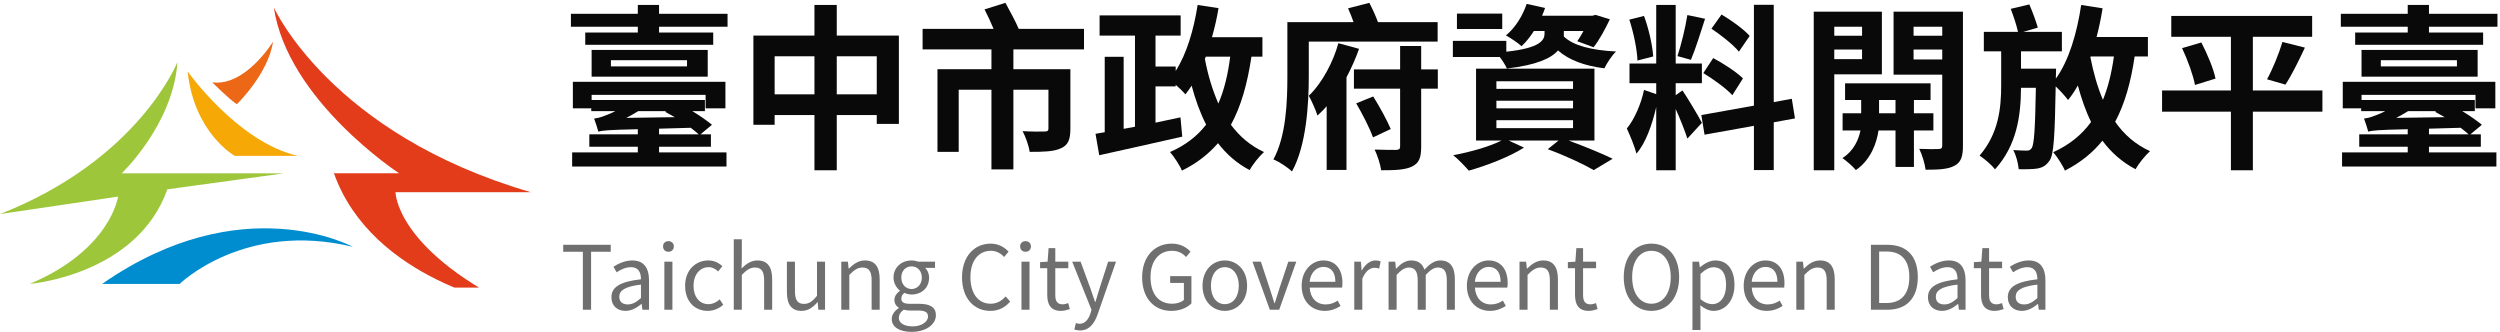 <svg width="339" height="45" viewBox="0 0 339 45" fill="none" xmlns="http://www.w3.org/2000/svg">
<g clip-path="url(#clip0_2817_16212)">
<path d="M13.848 38.501H24.36C24.36 38.501 33.106 29.915 47.836 33.467C47.837 33.467 32.806 25.277 13.848 38.501Z" fill="#008DCF"/>
<path d="M37.128 1C37.128 1 44.791 18.171 72 26.066H53.632C53.632 26.066 53.632 33.565 69.249 41.361C69.249 41.361 50.488 38.104 45.282 23.499H54.122C54.122 23.499 38.995 13.63 37.128 1Z" fill="#E23C1B"/>
<path d="M28.782 11.165C28.782 11.165 31.139 13.534 32.12 14.125C32.12 14.125 36.345 10.081 37.032 5.64C37.032 5.64 33.3 11.758 28.782 11.165Z" fill="#EC6716"/>
<path d="M25.441 9.686C25.441 9.686 32.218 19.261 40.372 21.132H31.826C31.826 21.132 26.325 18.072 25.441 9.686Z" fill="#F6A807"/>
<path d="M24.066 8.402C24.066 8.402 18.861 21.629 0 29.026L16.011 26.658C16.011 26.658 15.029 33.862 4.031 38.501C4.031 38.501 18.569 37.316 22.694 25.672L38.509 23.5H16.503C16.503 23.5 23.477 16.892 24.066 8.402Z" fill="#9DC63A"/>
</g>
<path d="M89.368 17.448V18.216H94.744C94.456 17.952 94.072 17.64 93.664 17.328L89.368 17.448ZM90.328 15.072H86.536C85.984 15.408 85.456 15.72 84.928 15.984L91.504 15.888C91.048 15.624 90.592 15.384 90.208 15.168L90.328 15.072ZM89.368 19.896V20.664H98.512V22.584H77.584V20.664H86.488V19.896H79.912V18.216H86.488V17.52C82.384 17.616 81.664 17.688 81.136 17.856C81.04 17.472 80.752 16.584 80.56 16.08C80.92 16.032 81.376 15.936 81.808 15.768C82.096 15.672 82.72 15.432 83.44 15.072H80.176V14.688H77.68V11.088H98.368V14.688H95.68V12.864H80.224V13.56H95.584V15.072H93.88C94.936 15.696 95.896 16.392 96.544 16.92L94.984 18.216H96.4V19.896H89.368ZM93.16 9V8.16H82.84V9H93.16ZM80.224 6.768H95.968V10.392H80.224V6.768ZM89.368 1.872H98.656V3.624H89.368V4.416H96.712V6.072H79.36V4.416H86.488V3.624H77.416V1.872H86.488V0.672H89.368V1.872Z" fill="#090909"/>
<path d="M113.464 12.792H118.888V7.632H113.464V12.792ZM105.04 12.792H110.44V7.632H105.04V12.792ZM113.464 4.824H121.888V16.8H118.888V15.6H113.464V23.088H110.44V15.6H105.04V16.92H102.16V4.824H110.44V0.672H113.464V4.824Z" fill="#090909"/>
<path d="M146.992 6.696H137.416V9.384H145.144V17.472C145.144 18.888 144.856 19.68 143.848 20.112C142.864 20.568 141.472 20.592 139.624 20.592C139.504 19.752 139.072 18.552 138.664 17.784C139.864 17.856 141.28 17.856 141.64 17.832C142.048 17.832 142.168 17.736 142.168 17.424V12.168H137.416V22.968H134.44V12.168H130V20.592H127.12V9.384H134.44V6.696H125.104V3.912H134.728C134.368 3.048 133.912 2.064 133.504 1.272L136.336 0.384C136.936 1.488 137.728 2.928 138.136 3.912H146.992V6.696Z" fill="#090909"/>
<path d="M163.504 7.68L163.384 7.992C163.792 10.176 164.416 12.216 165.208 14.04C166 12.216 166.504 10.128 166.816 7.68H163.504ZM171.184 7.68H169.696C169.144 11.376 168.28 14.424 166.912 16.92C168.088 18.504 169.576 19.776 171.4 20.616C170.752 21.192 169.864 22.296 169.456 23.064C167.704 22.152 166.312 20.904 165.16 19.416C163.864 20.904 162.28 22.152 160.264 23.136C160.024 22.488 159.184 21.216 158.656 20.616C160.744 19.704 162.352 18.456 163.552 16.896C162.736 15.312 162.112 13.56 161.584 11.616C161.32 12.024 161.032 12.432 160.744 12.792C160.456 12.456 159.952 11.952 159.424 11.496V11.712H156.688V16.632C157.816 16.392 158.944 16.152 160.072 15.912L160.312 18.528C156.376 19.44 152.128 20.352 149.056 21.048L148.552 18.144L149.8 17.928V7.704H152.368V17.472L153.904 17.184V4.824H149.104V2.088H160.096V4.824H156.688V9.024H159.424V9.624C160.912 7.296 161.872 4.056 162.4 0.672L165.232 1.104C165.016 2.448 164.704 3.768 164.344 5.04H171.184V7.68Z" fill="#090909"/>
<path d="M177.472 5.64V10.32C177.472 14.064 177.16 19.704 175.192 23.256C174.664 22.728 173.368 21.864 172.672 21.624C174.424 18.408 174.568 13.68 174.568 10.344V3H183.544C183.328 2.352 183.04 1.704 182.8 1.128L185.68 0.384C186.112 1.2 186.544 2.16 186.856 3H194.944V5.64H177.472ZM181.48 5.856L184.288 6.624C183.832 7.92 183.256 9.216 182.584 10.488V23.04H179.896V14.4C179.488 14.88 179.056 15.288 178.648 15.672C178.432 14.976 177.856 13.656 177.472 12.984C179.32 11.232 180.832 8.28 181.48 5.856ZM183.904 14.016L186.208 13.08C187.096 14.496 188.08 16.296 188.584 17.496L186.184 18.624C185.728 17.376 184.744 15.456 183.904 14.016ZM194.968 9.408V12.024H192.712V19.896C192.712 21.384 192.424 22.128 191.464 22.584C190.528 23.04 189.16 23.088 187.288 23.088C187.168 22.272 186.784 21.072 186.4 20.28C187.6 20.328 188.944 20.328 189.328 20.328C189.712 20.304 189.856 20.208 189.856 19.872V12.024H183.592V9.408H189.856V6.24H192.712V9.408H194.968Z" fill="#090909"/>
<path d="M203.704 1.848V3.936H197.56V1.848H203.704ZM202.912 16.296V17.376H213.304V16.296H202.912ZM202.912 13.656V14.688H213.304V13.656H202.912ZM202.912 11.016V12.048H213.304V11.016H202.912ZM216.208 19.056H212.704C214.912 19.872 217.264 20.832 218.68 21.528L216.112 23.064C214.744 22.272 212.248 21.096 209.872 20.232L211.336 19.056H204.568L206.656 20.016C204.688 21.264 201.592 22.464 199.168 23.136C198.688 22.584 197.68 21.528 197.056 21.048C199.36 20.616 201.928 19.896 203.608 19.056H200.152V9.312H216.208V19.056ZM212.056 4.68V4.944C213.352 6.216 215.896 6.816 219.136 6.984C218.56 7.536 217.888 8.568 217.552 9.264C214.864 8.928 212.776 8.16 211.264 6.84C210.352 7.896 208.36 8.832 204.328 9.288C204.136 8.832 203.752 8.232 203.368 7.728H197.008V5.544H204.256V7.008C208.84 6.528 209.44 5.448 209.44 4.56V4.2H208C207.496 4.992 206.92 5.712 206.32 6.264C205.864 5.832 204.808 5.136 204.208 4.8C205.48 3.744 206.464 2.16 207.016 0.528L209.512 1.08C209.392 1.44 209.248 1.8 209.104 2.136H215.92L216.352 2.016L218.296 2.616C217.672 3.936 216.856 5.448 216.088 6.408L213.88 5.592C214.144 5.208 214.456 4.704 214.72 4.2H212.056V4.68Z" fill="#090909"/>
<path d="M237.256 4.872L235.792 7.008C235.048 6.072 233.392 4.776 232.072 3.888L233.44 1.968C234.784 2.76 236.488 3.984 237.256 4.872ZM230.968 9.912L232.312 7.872C233.704 8.616 235.48 9.768 236.344 10.632L234.904 12.912C234.112 12.024 232.36 10.752 230.968 9.912ZM228.808 2.04L231.208 2.544C230.584 4.464 229.888 6.72 229.288 8.112L227.464 7.608C227.968 6.096 228.544 3.72 228.808 2.04ZM224.176 7.656L222.04 8.208C221.992 6.72 221.512 4.416 220.936 2.664L222.928 2.16C223.576 3.912 224.08 6.168 224.176 7.656ZM227.224 12.912L228.136 12.264C228.616 12.912 230.416 15.912 230.776 16.656L228.808 18.792C228.472 17.736 227.824 16.104 227.224 14.784V23.088H224.584V14.52C224.032 16.92 223.144 19.44 221.896 20.832C221.656 19.824 221.032 18.384 220.6 17.424C221.608 16.224 222.568 14.016 222.928 12.192L224.584 12.768V11.28H220.96V8.616H224.584V0.672H227.224V8.616H230.776V11.28H227.224V12.912ZM243.4 16.056L240.52 16.584V23.064H237.832V17.064L231.136 18.264L230.704 15.6L237.832 14.328V0.648H240.52V13.848L242.968 13.392L243.4 16.056Z" fill="#090909"/>
<path d="M252.496 3.624H248.728V4.848H252.496V3.624ZM248.728 8.016H252.496V6.72H248.728V8.016ZM255.184 10.08H248.728V23.088H245.944V1.584H255.184V10.08ZM254.8 15.36H257.032V13.56H254.8V15.36ZM262.168 17.688H259.528V22.632H257.032V17.688H254.728C254.488 19.344 253.696 21.672 251.656 23.064C251.248 22.56 250.384 21.816 249.832 21.432C251.368 20.472 252.04 18.912 252.28 17.688H249.856V15.36H252.376V13.56H250.192V11.304H261.784V13.56H259.528V15.36H262.168V17.688ZM259.48 8.064H263.368V6.72H259.48V8.064ZM263.368 3.624H259.48V4.848H263.368V3.624ZM266.176 1.584V19.752C266.176 21.216 265.912 22.008 265.048 22.464C264.184 22.944 262.936 23.016 261.112 23.016C261.016 22.224 260.632 20.928 260.248 20.184C261.328 20.232 262.504 20.232 262.864 20.208C263.248 20.208 263.368 20.064 263.368 19.728V10.128H256.768V1.584H266.176Z" fill="#090909"/>
<path d="M283.504 7.656L283.456 7.752C283.864 9.84 284.416 11.808 285.16 13.536C285.856 11.832 286.336 9.888 286.648 7.656H283.504ZM291.256 7.656H289.456C288.952 11.136 288.112 14.088 286.816 16.512C288.016 18.24 289.552 19.584 291.544 20.496C290.896 21.072 290.008 22.176 289.576 22.944C287.752 21.984 286.288 20.688 285.088 19.08C283.768 20.712 282.112 22.056 280 23.136C279.76 22.512 278.944 21.24 278.416 20.64C280.624 19.632 282.304 18.264 283.552 16.536C282.808 15.048 282.256 13.392 281.752 11.592C281.344 12.336 280.912 12.96 280.432 13.56C280.096 13.104 279.376 12.312 278.752 11.712C278.632 18.384 278.512 20.976 277.912 21.792C277.432 22.464 277 22.704 276.304 22.848C275.68 22.944 274.744 22.968 273.736 22.944C273.664 22.152 273.4 21.072 272.992 20.352C273.76 20.4 274.456 20.424 274.84 20.424C275.128 20.424 275.32 20.352 275.512 20.064C275.824 19.536 275.968 17.52 276.064 11.904H274.048C274.024 15.696 273.496 19.68 270.52 22.968C270.064 22.344 269.128 21.576 268.432 21.096C271 18.12 271.36 14.688 271.36 11.592V6.96H269.008V4.32H273.64C273.448 3.408 273.016 2.16 272.656 1.2L275.176 0.6C275.608 1.584 276.088 2.904 276.328 3.744L274.36 4.32H279.592V6.96H274.048V9.312H278.8C278.8 9.312 278.8 10.128 278.776 10.464V10.656C280.528 8.232 281.632 4.536 282.208 0.672L285.112 1.128C284.896 2.448 284.632 3.768 284.296 5.016H291.256V7.656Z" fill="#090909"/>
<path d="M314.92 12.264V15.144H305.488V23.088H302.512V15.144H293.176V12.264H302.512V4.992H294.424V2.16H313.528V4.992H305.488V12.264H314.92ZM295.888 6.528L298.504 5.76C299.296 7.296 300.16 9.312 300.424 10.656L297.64 11.52C297.4 10.224 296.656 8.136 295.888 6.528ZM309.904 11.472L307.408 10.752C308.176 9.36 309.04 7.248 309.496 5.688L312.544 6.456C311.68 8.304 310.72 10.248 309.904 11.472Z" fill="#090909"/>
<path d="M329.368 17.448V18.216H334.744C334.456 17.952 334.072 17.64 333.664 17.328L329.368 17.448ZM330.328 15.072H326.536C325.984 15.408 325.456 15.72 324.928 15.984L331.504 15.888C331.048 15.624 330.592 15.384 330.208 15.168L330.328 15.072ZM329.368 19.896V20.664H338.512V22.584H317.584V20.664H326.488V19.896H319.912V18.216H326.488V17.52C322.384 17.616 321.664 17.688 321.136 17.856C321.04 17.472 320.752 16.584 320.56 16.08C320.92 16.032 321.376 15.936 321.808 15.768C322.096 15.672 322.72 15.432 323.44 15.072H320.176V14.688H317.68V11.088H338.368V14.688H335.68V12.864H320.224V13.56H335.584V15.072H333.88C334.936 15.696 335.896 16.392 336.544 16.92L334.984 18.216H336.4V19.896H329.368ZM333.16 9V8.16H322.84V9H333.16ZM320.224 6.768H335.968V10.392H320.224V6.768ZM329.368 1.872H338.656V3.624H329.368V4.416H336.712V6.072H319.36V4.416H326.488V3.624H317.416V1.872H326.488V0.672H329.368V1.872Z" fill="#090909"/>
<path d="M79.036 42V34.14H76.372V33.192H82.816V34.14H80.152V42H79.036Z" fill="#6F6F6F"/>
<path d="M84.815 42.156C83.723 42.156 82.907 41.484 82.907 40.308C82.907 38.892 84.143 38.184 86.915 37.872C86.915 37.032 86.639 36.228 85.571 36.228C84.815 36.228 84.131 36.576 83.615 36.924L83.183 36.168C83.783 35.784 84.707 35.316 85.751 35.316C87.335 35.316 88.007 36.384 88.007 37.992V42H87.107L87.011 41.22H86.975C86.351 41.736 85.619 42.156 84.815 42.156ZM85.127 41.28C85.763 41.28 86.279 40.98 86.915 40.416V38.592C84.719 38.856 83.975 39.396 83.975 40.236C83.975 40.98 84.479 41.28 85.127 41.28Z" fill="#6F6F6F"/>
<path d="M90.088 42V35.484H91.18V42H90.088ZM90.64 34.14C90.208 34.14 89.908 33.852 89.908 33.408C89.908 32.988 90.208 32.7 90.64 32.7C91.072 32.7 91.372 32.988 91.372 33.408C91.372 33.852 91.072 34.14 90.64 34.14Z" fill="#6F6F6F"/>
<path d="M95.961 42.156C94.233 42.156 92.901 40.908 92.901 38.748C92.901 36.576 94.377 35.316 96.045 35.316C96.897 35.316 97.485 35.676 97.953 36.084L97.389 36.804C97.005 36.468 96.609 36.228 96.093 36.228C94.905 36.228 94.041 37.248 94.041 38.748C94.041 40.248 94.857 41.244 96.057 41.244C96.657 41.244 97.185 40.968 97.593 40.596L98.073 41.328C97.485 41.856 96.741 42.156 95.961 42.156Z" fill="#6F6F6F"/>
<path d="M99.499 42V32.448H100.591V35.064L100.555 36.408C101.155 35.808 101.827 35.316 102.715 35.316C104.083 35.316 104.707 36.204 104.707 37.872V42H103.615V38.016C103.615 36.792 103.243 36.276 102.379 36.276C101.707 36.276 101.251 36.612 100.591 37.272V42H99.499Z" fill="#6F6F6F"/>
<path d="M108.684 42.156C107.316 42.156 106.704 41.268 106.704 39.612V35.484H107.796V39.48C107.796 40.692 108.156 41.208 109.02 41.208C109.692 41.208 110.16 40.884 110.784 40.104V35.484H111.876V42H110.964L110.88 40.98H110.844C110.232 41.688 109.584 42.156 108.684 42.156Z" fill="#6F6F6F"/>
<path d="M114.077 42V35.484H114.977L115.073 36.42H115.109C115.733 35.808 116.405 35.316 117.293 35.316C118.661 35.316 119.285 36.204 119.285 37.872V42H118.193V38.016C118.193 36.792 117.821 36.276 116.957 36.276C116.285 36.276 115.829 36.612 115.169 37.272V42H114.077Z" fill="#6F6F6F"/>
<path d="M123.609 45C122.013 45 120.921 44.376 120.921 43.248C120.921 42.696 121.269 42.168 121.881 41.772V41.724C121.533 41.52 121.281 41.172 121.281 40.656C121.281 40.116 121.677 39.684 122.013 39.444V39.396C121.581 39.048 121.161 38.424 121.161 37.644C121.161 36.216 122.289 35.316 123.609 35.316C123.969 35.316 124.293 35.4 124.521 35.484H126.789V36.324H125.457C125.769 36.624 125.985 37.104 125.985 37.668C125.985 39.06 124.929 39.936 123.609 39.936C123.285 39.936 122.925 39.852 122.637 39.708C122.397 39.912 122.217 40.128 122.217 40.488C122.217 40.908 122.481 41.196 123.357 41.196H124.629C126.141 41.196 126.909 41.676 126.909 42.744C126.909 43.956 125.625 45 123.609 45ZM123.609 39.192C124.353 39.192 125.001 38.592 125.001 37.644C125.001 36.696 124.377 36.12 123.609 36.12C122.841 36.12 122.217 36.684 122.217 37.644C122.217 38.592 122.853 39.192 123.609 39.192ZM123.765 44.256C125.013 44.256 125.841 43.596 125.841 42.912C125.841 42.312 125.373 42.108 124.509 42.108H123.381C123.141 42.108 122.829 42.072 122.541 42C122.073 42.336 121.881 42.72 121.881 43.104C121.881 43.8 122.589 44.256 123.765 44.256Z" fill="#6F6F6F"/>
<path d="M134.278 42.156C132.094 42.156 130.45 40.464 130.45 37.608C130.45 34.764 132.118 33.036 134.35 33.036C135.418 33.036 136.258 33.564 136.762 34.128L136.162 34.848C135.706 34.356 135.118 34.008 134.362 34.008C132.694 34.008 131.59 35.376 131.59 37.572C131.59 39.792 132.646 41.184 134.326 41.184C135.166 41.184 135.802 40.812 136.366 40.2L136.978 40.896C136.282 41.7 135.418 42.156 134.278 42.156Z" fill="#6F6F6F"/>
<path d="M138.51 42V35.484H139.602V42H138.51ZM139.062 34.14C138.63 34.14 138.33 33.852 138.33 33.408C138.33 32.988 138.63 32.7 139.062 32.7C139.494 32.7 139.794 32.988 139.794 33.408C139.794 33.852 139.494 34.14 139.062 34.14Z" fill="#6F6F6F"/>
<path d="M143.867 42.156C142.475 42.156 142.007 41.28 142.007 39.984V36.372H141.035V35.544L142.055 35.484L142.187 33.648H143.099V35.484H144.863V36.372H143.099V40.008C143.099 40.812 143.351 41.268 144.107 41.268C144.335 41.268 144.635 41.184 144.851 41.1L145.067 41.916C144.695 42.036 144.263 42.156 143.867 42.156Z" fill="#6F6F6F"/>
<path d="M146.446 44.808C146.134 44.808 145.882 44.76 145.678 44.676L145.894 43.8C146.026 43.848 146.218 43.908 146.386 43.908C147.13 43.908 147.598 43.308 147.862 42.504L148.006 42.012L145.39 35.484H146.53L147.862 39.108C148.054 39.672 148.282 40.344 148.486 40.932H148.546C148.726 40.344 148.918 39.684 149.098 39.108L150.262 35.484H151.33L148.87 42.54C148.426 43.824 147.742 44.808 146.446 44.808Z" fill="#6F6F6F"/>
<path d="M158.832 42.156C156.528 42.156 154.872 40.464 154.872 37.608C154.872 34.764 156.576 33.036 158.904 33.036C160.128 33.036 160.932 33.588 161.436 34.128L160.836 34.848C160.392 34.38 159.828 34.008 158.928 34.008C157.164 34.008 156.012 35.376 156.012 37.572C156.012 39.792 157.056 41.184 158.952 41.184C159.576 41.184 160.188 40.992 160.536 40.668V38.364H158.676V37.44H161.556V41.136C160.992 41.724 160.02 42.156 158.832 42.156Z" fill="#6F6F6F"/>
<path d="M166.085 42.156C164.489 42.156 163.061 40.908 163.061 38.748C163.061 36.576 164.489 35.316 166.085 35.316C167.681 35.316 169.109 36.576 169.109 38.748C169.109 40.908 167.681 42.156 166.085 42.156ZM166.085 41.244C167.213 41.244 167.981 40.248 167.981 38.748C167.981 37.248 167.213 36.228 166.085 36.228C164.957 36.228 164.201 37.248 164.201 38.748C164.201 40.248 164.957 41.244 166.085 41.244Z" fill="#6F6F6F"/>
<path d="M172.188 42L169.836 35.484H170.976L172.2 39.192C172.404 39.828 172.608 40.5 172.812 41.112H172.86C173.064 40.5 173.268 39.828 173.46 39.192L174.696 35.484H175.776L173.46 42H172.188Z" fill="#6F6F6F"/>
<path d="M179.623 42.156C177.895 42.156 176.503 40.896 176.503 38.748C176.503 36.636 177.931 35.316 179.443 35.316C181.099 35.316 182.035 36.516 182.035 38.376C182.035 38.616 182.011 38.844 181.987 39H177.595C177.667 40.392 178.519 41.28 179.755 41.28C180.391 41.28 180.907 41.088 181.387 40.764L181.783 41.484C181.207 41.856 180.511 42.156 179.623 42.156ZM177.583 38.208H181.075C181.075 36.9 180.475 36.192 179.455 36.192C178.531 36.192 177.715 36.936 177.583 38.208Z" fill="#6F6F6F"/>
<path d="M183.639 42V35.484H184.539L184.635 36.672H184.671C185.127 35.844 185.787 35.316 186.519 35.316C186.807 35.316 187.011 35.352 187.215 35.46L187.011 36.42C186.795 36.336 186.639 36.312 186.375 36.312C185.835 36.312 185.163 36.696 184.731 37.812V42H183.639Z" fill="#6F6F6F"/>
<path d="M188.292 42V35.484H189.192L189.288 36.432H189.324C189.888 35.808 190.572 35.316 191.352 35.316C192.348 35.316 192.888 35.796 193.152 36.564C193.824 35.832 194.508 35.316 195.3 35.316C196.644 35.316 197.28 36.204 197.28 37.872V42H196.188V38.016C196.188 36.792 195.804 36.276 194.976 36.276C194.472 36.276 193.944 36.6 193.332 37.272V42H192.24V38.016C192.24 36.792 191.856 36.276 191.028 36.276C190.536 36.276 189.984 36.6 189.384 37.272V42H188.292Z" fill="#6F6F6F"/>
<path d="M202.029 42.156C200.301 42.156 198.909 40.896 198.909 38.748C198.909 36.636 200.337 35.316 201.849 35.316C203.505 35.316 204.441 36.516 204.441 38.376C204.441 38.616 204.417 38.844 204.393 39H200.001C200.073 40.392 200.925 41.28 202.161 41.28C202.797 41.28 203.313 41.088 203.793 40.764L204.189 41.484C203.613 41.856 202.917 42.156 202.029 42.156ZM199.989 38.208H203.481C203.481 36.9 202.881 36.192 201.861 36.192C200.937 36.192 200.121 36.936 199.989 38.208Z" fill="#6F6F6F"/>
<path d="M206.045 42V35.484H206.945L207.041 36.42H207.077C207.701 35.808 208.373 35.316 209.261 35.316C210.629 35.316 211.253 36.204 211.253 37.872V42H210.161V38.016C210.161 36.792 209.789 36.276 208.925 36.276C208.253 36.276 207.797 36.612 207.137 37.272V42H206.045Z" fill="#6F6F6F"/>
<path d="M215.433 42.156C214.041 42.156 213.573 41.28 213.573 39.984V36.372H212.601V35.544L213.621 35.484L213.753 33.648H214.665V35.484H216.429V36.372H214.665V40.008C214.665 40.812 214.917 41.268 215.673 41.268C215.901 41.268 216.201 41.184 216.417 41.1L216.633 41.916C216.261 42.036 215.829 42.156 215.433 42.156Z" fill="#6F6F6F"/>
<path d="M223.936 42.156C221.728 42.156 220.18 40.392 220.18 37.572C220.18 34.752 221.728 33.036 223.936 33.036C226.144 33.036 227.692 34.752 227.692 37.572C227.692 40.392 226.144 42.156 223.936 42.156ZM223.936 41.184C225.508 41.184 226.552 39.768 226.552 37.572C226.552 35.364 225.508 34.008 223.936 34.008C222.352 34.008 221.32 35.364 221.32 37.572C221.32 39.768 222.352 41.184 223.936 41.184Z" fill="#6F6F6F"/>
<path d="M229.495 44.748V35.484H230.395L230.491 36.228H230.527C231.115 35.748 231.847 35.316 232.603 35.316C234.283 35.316 235.195 36.636 235.195 38.64C235.195 40.872 233.863 42.156 232.363 42.156C231.775 42.156 231.151 41.88 230.563 41.4L230.587 42.54V44.748H229.495ZM232.183 41.244C233.263 41.244 234.055 40.272 234.055 38.652C234.055 37.212 233.575 36.24 232.339 36.24C231.787 36.24 231.223 36.552 230.587 37.14V40.56C231.175 41.064 231.751 41.244 232.183 41.244Z" fill="#6F6F6F"/>
<path d="M239.564 42.156C237.836 42.156 236.444 40.896 236.444 38.748C236.444 36.636 237.872 35.316 239.384 35.316C241.04 35.316 241.976 36.516 241.976 38.376C241.976 38.616 241.952 38.844 241.928 39H237.536C237.608 40.392 238.46 41.28 239.696 41.28C240.332 41.28 240.848 41.088 241.328 40.764L241.724 41.484C241.148 41.856 240.452 42.156 239.564 42.156ZM237.524 38.208H241.016C241.016 36.9 240.416 36.192 239.396 36.192C238.472 36.192 237.656 36.936 237.524 38.208Z" fill="#6F6F6F"/>
<path d="M243.581 42V35.484H244.481L244.577 36.42H244.613C245.237 35.808 245.909 35.316 246.797 35.316C248.165 35.316 248.789 36.204 248.789 37.872V42H247.697V38.016C247.697 36.792 247.325 36.276 246.461 36.276C245.789 36.276 245.333 36.612 244.673 37.272V42H243.581Z" fill="#6F6F6F"/>
<path d="M253.696 42V33.192H255.904C258.604 33.192 260.056 34.776 260.056 37.572C260.056 40.356 258.604 42 255.952 42H253.696ZM254.812 41.088H255.808C257.884 41.088 258.904 39.792 258.904 37.572C258.904 35.34 257.884 34.104 255.808 34.104H254.812V41.088Z" fill="#6F6F6F"/>
<path d="M263.338 42.156C262.246 42.156 261.43 41.484 261.43 40.308C261.43 38.892 262.666 38.184 265.438 37.872C265.438 37.032 265.162 36.228 264.094 36.228C263.338 36.228 262.654 36.576 262.138 36.924L261.706 36.168C262.306 35.784 263.23 35.316 264.274 35.316C265.858 35.316 266.53 36.384 266.53 37.992V42H265.63L265.534 41.22H265.498C264.874 41.736 264.142 42.156 263.338 42.156ZM263.65 41.28C264.286 41.28 264.802 40.98 265.438 40.416V38.592C263.242 38.856 262.498 39.396 262.498 40.236C262.498 40.98 263.002 41.28 263.65 41.28Z" fill="#6F6F6F"/>
<path d="M270.488 42.156C269.096 42.156 268.628 41.28 268.628 39.984V36.372H267.656V35.544L268.676 35.484L268.808 33.648H269.72V35.484H271.484V36.372H269.72V40.008C269.72 40.812 269.972 41.268 270.728 41.268C270.956 41.268 271.256 41.184 271.472 41.1L271.688 41.916C271.316 42.036 270.884 42.156 270.488 42.156Z" fill="#6F6F6F"/>
<path d="M274.167 42.156C273.075 42.156 272.259 41.484 272.259 40.308C272.259 38.892 273.495 38.184 276.267 37.872C276.267 37.032 275.991 36.228 274.923 36.228C274.167 36.228 273.483 36.576 272.967 36.924L272.535 36.168C273.135 35.784 274.059 35.316 275.103 35.316C276.687 35.316 277.359 36.384 277.359 37.992V42H276.459L276.363 41.22H276.327C275.703 41.736 274.971 42.156 274.167 42.156ZM274.479 41.28C275.115 41.28 275.631 40.98 276.267 40.416V38.592C274.071 38.856 273.327 39.396 273.327 40.236C273.327 40.98 273.831 41.28 274.479 41.28Z" fill="#6F6F6F"/>
<defs>
<clipPath id="clip0_2817_16212">
<rect width="72" height="38" fill="white" transform="translate(0 1)"/>
</clipPath>
</defs>
</svg>

